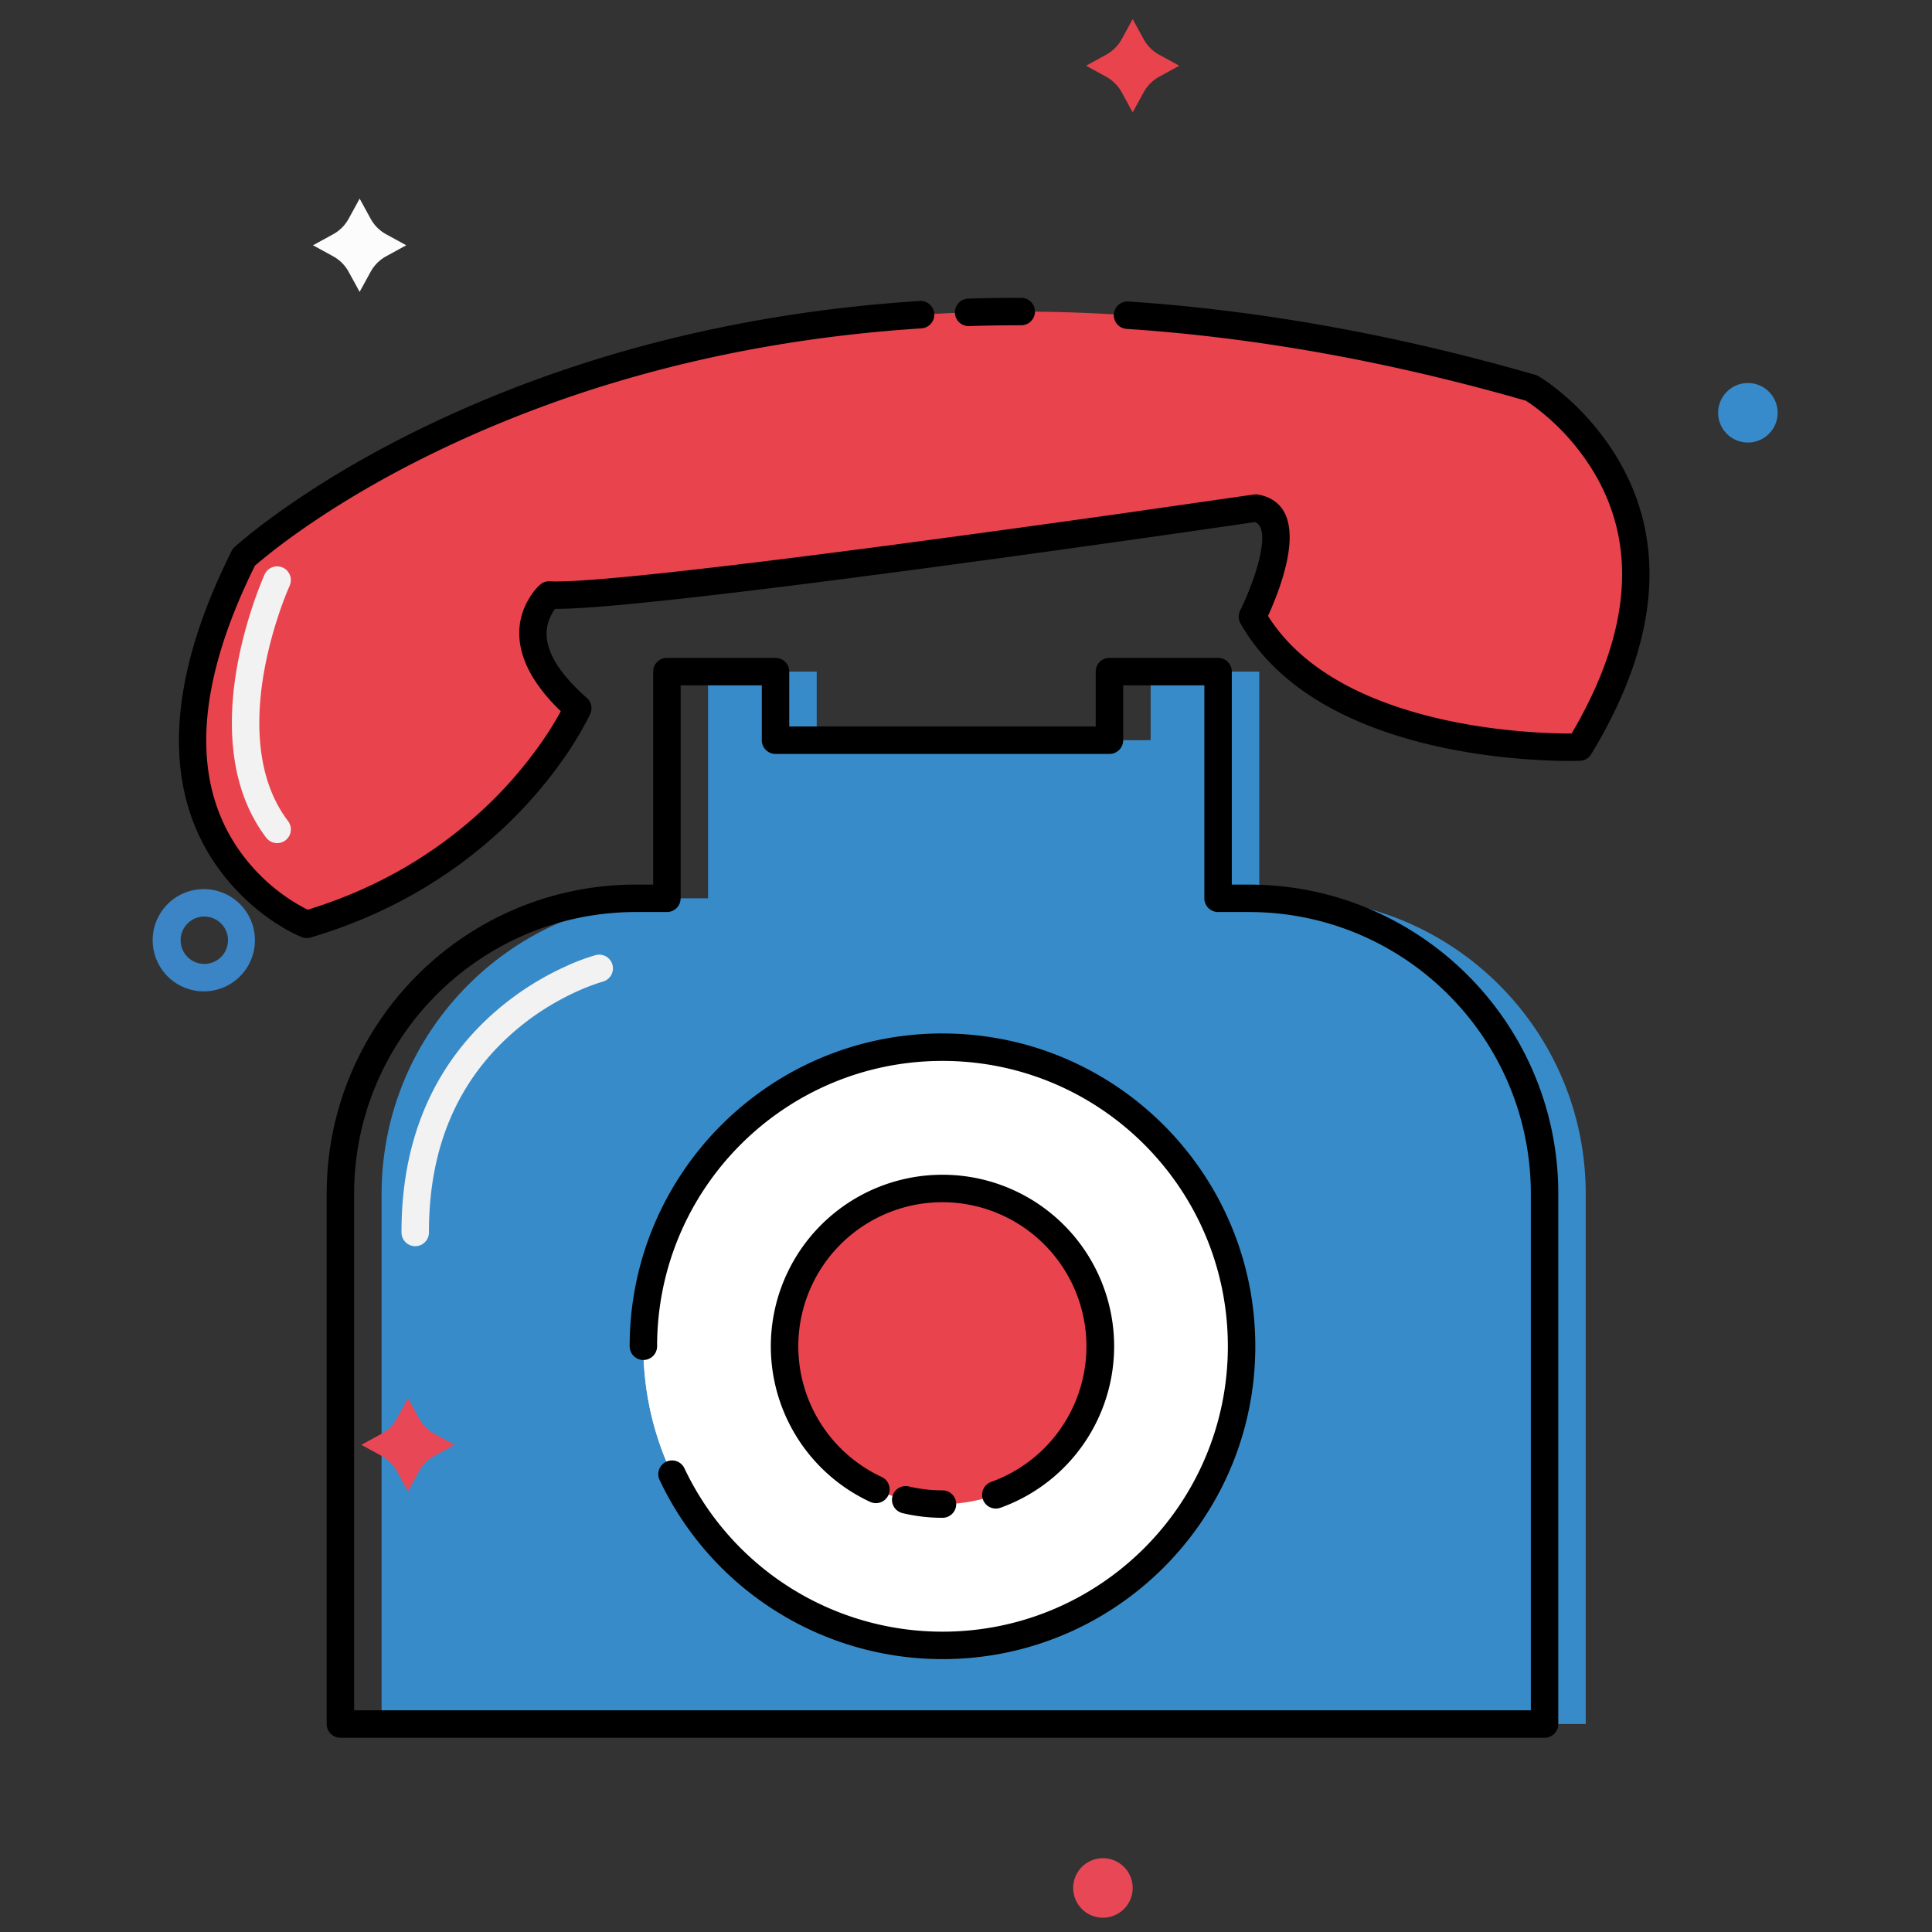 <?xml version="1.0" standalone="no"?><!DOCTYPE svg PUBLIC "-//W3C//DTD SVG 1.1//EN" "http://www.w3.org/Graphics/SVG/1.1/DTD/svg11.dtd"><svg t="1609903345095" class="icon" viewBox="0 0 1024 1024" version="1.1" xmlns="http://www.w3.org/2000/svg" p-id="1851" xmlns:xlink="http://www.w3.org/1999/xlink" width="200" height="200"><rect x="0" y="0" width="1024" height="1024" fill="#333333" stroke="none"/><defs><style type="text/css"></style></defs><path d="M129.234 295.345s236.373-218.191 682.47-89.692c0 0 104.238 60.6 25.456 190.306 0 0-130.928 4.857-173.345-69.094 0 0 26.663-52.736 1.812-57.58 0 0-330.332 48.482-374.574 46.067 0 0-26.663 23.027 15.15 59.996 0 0-36.969 83.049-143.636 114.557 0 0-109.095-43.034-33.346-194.56" fill="#E9434D" p-id="1852"></path><path d="M487.45 159.521a7.273 7.273 0 0 1 0.932 14.52c-95.823 6.144-179.817 28.83-251.773 62.779-29.801 14.047-55.467 29.105-76.944 44.137-6.564 4.595-12.288 8.875-17.198 12.787l-4.24 3.44a164.234 164.234 0 0 0-2.494 2.114l-0.604 0.525-1.011 2.048c-36.457 74.739-30.142 126.398 2.14 160.335l1.431 1.457a98.12 98.12 0 0 0 24.025 17.815l1.339 0.683 1.904-0.578c32.453-10.227 60.127-25.928 83.364-45.712l3.151-2.718a221.683 221.683 0 0 0 37.192-42.102c2.809-4.162 5.212-8.061 7.221-11.632l1.365-2.455-1.116-1.05c-21.95-21.688-25.311-41.8-16.174-57.935l0.709-1.195c1.995-3.269 4.07-5.579 5.645-6.932a7.273 7.273 0 0 1 5.146-1.759l1.641 0.066c19.719 0.459 85.622-6.866 181.852-19.6l25.442-3.413c31.219-4.201 63.37-8.651 95.179-13.141l69.002-9.912a7.273 7.273 0 0 1 2.455 0.053c16.016 3.125 19.193 17.749 14.572 37.415a127.081 127.081 0 0 1-4.779 15.452 174.211 174.211 0 0 1-3.308 8.192l-1.444 3.243 0.88 1.392c14.336 21.78 38.426 37.376 69.842 47.55l3.282 1.037c18.143 5.566 37.625 9.085 57.37 10.923 11.015 1.024 20.677 1.418 28.318 1.418l1.221-0.013 1.47-2.494c36.142-62.923 31.035-112.207 0.578-149.832l-1.444-1.759a120.162 120.162 0 0 0-22.239-20.559l-2.599-1.733-7.575-2.153c-68.004-19.036-133.409-30.615-196.214-35.354l-7.824-0.551a7.273 7.273 0 0 1 0.958-14.52c68.844 4.595 140.734 17.29 215.618 38.859 0.578 0.158 1.129 0.394 1.641 0.696l1.523 0.919c1.969 1.273 4.674 3.151 7.89 5.685 6.827 5.356 13.614 11.789 19.955 19.364 36.641 43.691 42.509 102.216-1.352 174.421a7.273 7.273 0 0 1-5.947 3.492l-1.405 0.039c-8.665 0.158-20.322-0.184-33.923-1.444-20.664-1.917-41.104-5.606-60.298-11.5-38.426-11.815-67.847-31.179-84.283-59.838a7.273 7.273 0 0 1-0.184-6.905l1.405-2.954 0.394-0.866c1.392-3.072 2.783-6.407 4.07-9.859 1.799-4.766 3.256-9.387 4.254-13.666 2.704-11.513 1.799-17.736-2.035-19.443l-0.236-0.092-43.599 6.302-43.113 6.091c-19.154 2.678-38.334 5.343-57.278 7.916l-35.945 4.857-42.535 5.566c-74.923 9.623-126.359 15.137-147.18 15.268h-1.339l-0.551 0.788-0.565 0.893c-6.932 11.29-4.162 25.968 17.959 45.529 2.363 2.101 3.111 5.501 1.825 8.402l-0.932 1.969a183.966 183.966 0 0 1-11.211 18.918 236.15 236.15 0 0 1-39.634 44.859c-26.466 23.342-58.473 41.603-96.453 52.828a7.273 7.273 0 0 1-4.726-0.21 76.196 76.196 0 0 1-10.476-5.396A112.574 112.574 0 0 1 127.344 473.889C88.825 434.937 81.211 375.112 122.722 292.103c0.394-0.788 0.919-1.497 1.575-2.101l1.838-1.628c1.26-1.103 2.967-2.534 5.094-4.267 5.619-4.555 12.314-9.623 20.086-15.058 22.134-15.491 48.509-30.969 79.084-45.384 73.57-34.711 159.337-57.869 257.05-64.144z" fill="#000000" p-id="1853"></path><path d="M541.276 157.854a7.273 7.273 0 0 1-0.013 14.546c-9.374 0-18.59 0.131-27.635 0.433a7.273 7.273 0 1 1-0.473-14.546 841.518 841.518 0 0 1 28.107-0.433z" fill="#000000" p-id="1854"></path><path d="M683.809 476.121H667.438v-120.162h-57.58v36.365H432.876v-36.365h-57.593v120.162H358.925c-86.515 0-156.672 70.144-156.672 156.672v280.983H840.468V632.793c0-86.515-70.144-156.672-156.659-156.672" fill="#388BC9" p-id="1855"></path><path d="M353.464 348.685l-0.84 0.053a7.273 7.273 0 0 0-6.433 7.221v112.889h-9.098c-90.545 0-163.945 73.4-163.945 163.945v280.983c0 4.017 3.256 7.273 7.273 7.273h638.228a7.273 7.273 0 0 0 7.273-7.273V632.793l-0.013-2.718c-1.444-89.285-74.293-161.214-163.919-161.214l-9.111-0.013v-112.889a7.273 7.273 0 0 0-7.26-7.273H588.012l-0.84 0.053a7.273 7.273 0 0 0-6.433 7.221v29.092H418.317v-29.092a7.273 7.273 0 0 0-7.26-7.273h-57.593z m241.835 14.546h43.034v112.903c0 4.004 3.269 7.26 7.286 7.26h16.371l2.521 0.026c81.342 1.339 146.865 67.702 146.865 149.373V906.503H187.694V632.779c0-82.498 66.888-149.386 149.399-149.386h16.371l0.853-0.039a7.273 7.273 0 0 0 6.433-7.221v-112.903h43.021v29.092c0 4.017 3.269 7.286 7.286 7.286h176.968l0.853-0.053a7.273 7.273 0 0 0 6.433-7.221v-29.105z" fill="#000000" p-id="1856"></path><path d="M140.262 304.443a7.273 7.273 0 0 1 13.246 6.039l-1.168 2.718-1.287 3.23c-1.89 4.884-3.781 10.371-5.553 16.318-5.934 19.994-9.019 40.133-7.772 58.709 1.142 17.106 5.96 31.862 14.966 43.756a7.273 7.273 0 0 1-11.605 8.77c-10.857-14.336-16.542-31.797-17.881-51.554-1.378-20.533 1.969-42.312 8.35-63.816 1.89-6.341 3.912-12.209 5.934-17.434l1.431-3.584c0.551-1.365 1.011-2.416 1.339-3.151zM315.746 506.224a7.273 7.273 0 0 1 3.702 14.073l-1.365 0.407a117.931 117.931 0 0 0-12.695 4.962c-10.857 4.976-21.727 11.632-31.849 20.217-28.974 24.55-46.277 59.51-46.185 107.336a7.273 7.273 0 0 1-14.546 0.026c-0.105-52.25 19.193-91.241 51.331-118.469a152.904 152.904 0 0 1 35.184-22.331 108.964 108.964 0 0 1 16.423-6.21z" fill="#F2F2F2" p-id="1857"></path><path d="M658.078 713.557c0 87.565-70.984 158.536-158.536 158.536-87.552 0-158.536-70.984-158.536-158.536 0-87.565 70.984-158.523 158.536-158.523 87.552 0 158.536 70.971 158.536 158.523" fill="#FFFFFF" p-id="1858"></path><path d="M583.181 713.557a83.64 83.64 0 1 1-167.28 0 83.64 83.64 0 0 1 167.28 0" fill="#E9434D" p-id="1859"></path><path d="M658.078 713.557c0 87.565-70.984 158.536-158.536 158.536-87.552 0-158.536-70.984-158.536-158.536 0-87.565 70.984-158.523 158.536-158.523 87.552 0 158.536 70.971 158.536 158.523" fill="#FFFFFF" p-id="1860"></path><path d="M499.528 547.761c91.582 0 165.809 74.227 165.809 165.809 0 91.556-74.227 165.796-165.809 165.796a165.809 165.809 0 0 1-149.924-94.917 7.273 7.273 0 0 1 13.154-6.223 151.25 151.25 0 0 0 136.783 86.594c83.535 0 151.25-67.728 151.25-151.263s-67.715-151.25-151.25-151.25-151.263 67.715-151.263 151.25a7.273 7.273 0 1 1-14.546 0c0-91.569 74.24-165.809 165.809-165.809z" fill="#000000" p-id="1861"></path><path d="M583.181 713.557a83.64 83.64 0 1 1-167.28 0 83.64 83.64 0 0 1 167.28 0" fill="#E9434D" p-id="1862"></path><path d="M499.528 622.645a90.913 90.913 0 0 1 30.746 176.496 7.273 7.273 0 0 1-4.923-13.693 76.393 76.393 0 0 0-25.81-148.257 76.367 76.367 0 0 0-32.217 145.631 7.273 7.273 0 0 1-6.144 13.194 90.913 90.913 0 0 1 38.361-173.371z" fill="#000000" p-id="1863"></path><path d="M472.97 793.232a7.273 7.273 0 0 1 8.757-5.383c5.79 1.378 11.75 2.074 17.815 2.074a7.273 7.273 0 1 1 0 14.546 91.294 91.294 0 0 1-21.189-2.481 7.273 7.273 0 0 1-5.383-8.757z" fill="#000000" p-id="1864"></path><path d="M942.185 218.782a15.754 15.754 0 1 1-31.534 0 15.754 15.754 0 0 1 31.534 0" fill="#378BCB" p-id="1865"></path><path d="M600.34 1000.658a15.754 15.754 0 1 1-31.534 0 15.754 15.754 0 0 1 31.534 0M216.222 741.087l5.842 10.647c1.89 3.479 4.766 6.341 8.231 8.245l10.647 5.816-10.634 5.829a20.716 20.716 0 0 0-8.245 8.245l-5.829 10.634-5.816-10.634a20.782 20.782 0 0 0-8.258-8.245l-10.634-5.829 10.634-5.816c3.479-1.904 6.354-4.766 8.258-8.245l5.816-10.634z" fill="#E84756" p-id="1866"></path><path d="M600.34 10.135l5.829 10.634c1.89 3.479 4.752 6.341 8.231 8.245l10.647 5.829-10.634 5.816a20.716 20.716 0 0 0-8.245 8.258l-5.829 10.634-5.816-10.634a20.782 20.782 0 0 0-8.258-8.258l-10.634-5.816 10.634-5.829c3.479-1.904 6.341-4.766 8.258-8.231l5.816-10.647z" fill="#E9434D" p-id="1867"></path><path d="M190.622 105.288l5.816 10.634c1.904 3.492 4.766 6.354 8.245 8.258l10.634 5.816-10.634 5.829a20.769 20.769 0 0 0-8.245 8.245l-5.829 10.634-5.816-10.634a20.703 20.703 0 0 0-8.245-8.245l-10.647-5.829 10.634-5.816c3.492-1.904 6.354-4.766 8.258-8.245l5.816-10.647z" fill="#FCFCFC" p-id="1868"></path><path d="M108.176 471.25a27.097 27.097 0 1 0 0.013 54.193 27.097 27.097 0 0 0 0-54.193z m0 14.546a12.551 12.551 0 1 1 0 25.101 12.551 12.551 0 0 1 0-25.101z" fill="#3B84C5" p-id="1869"></path></svg>